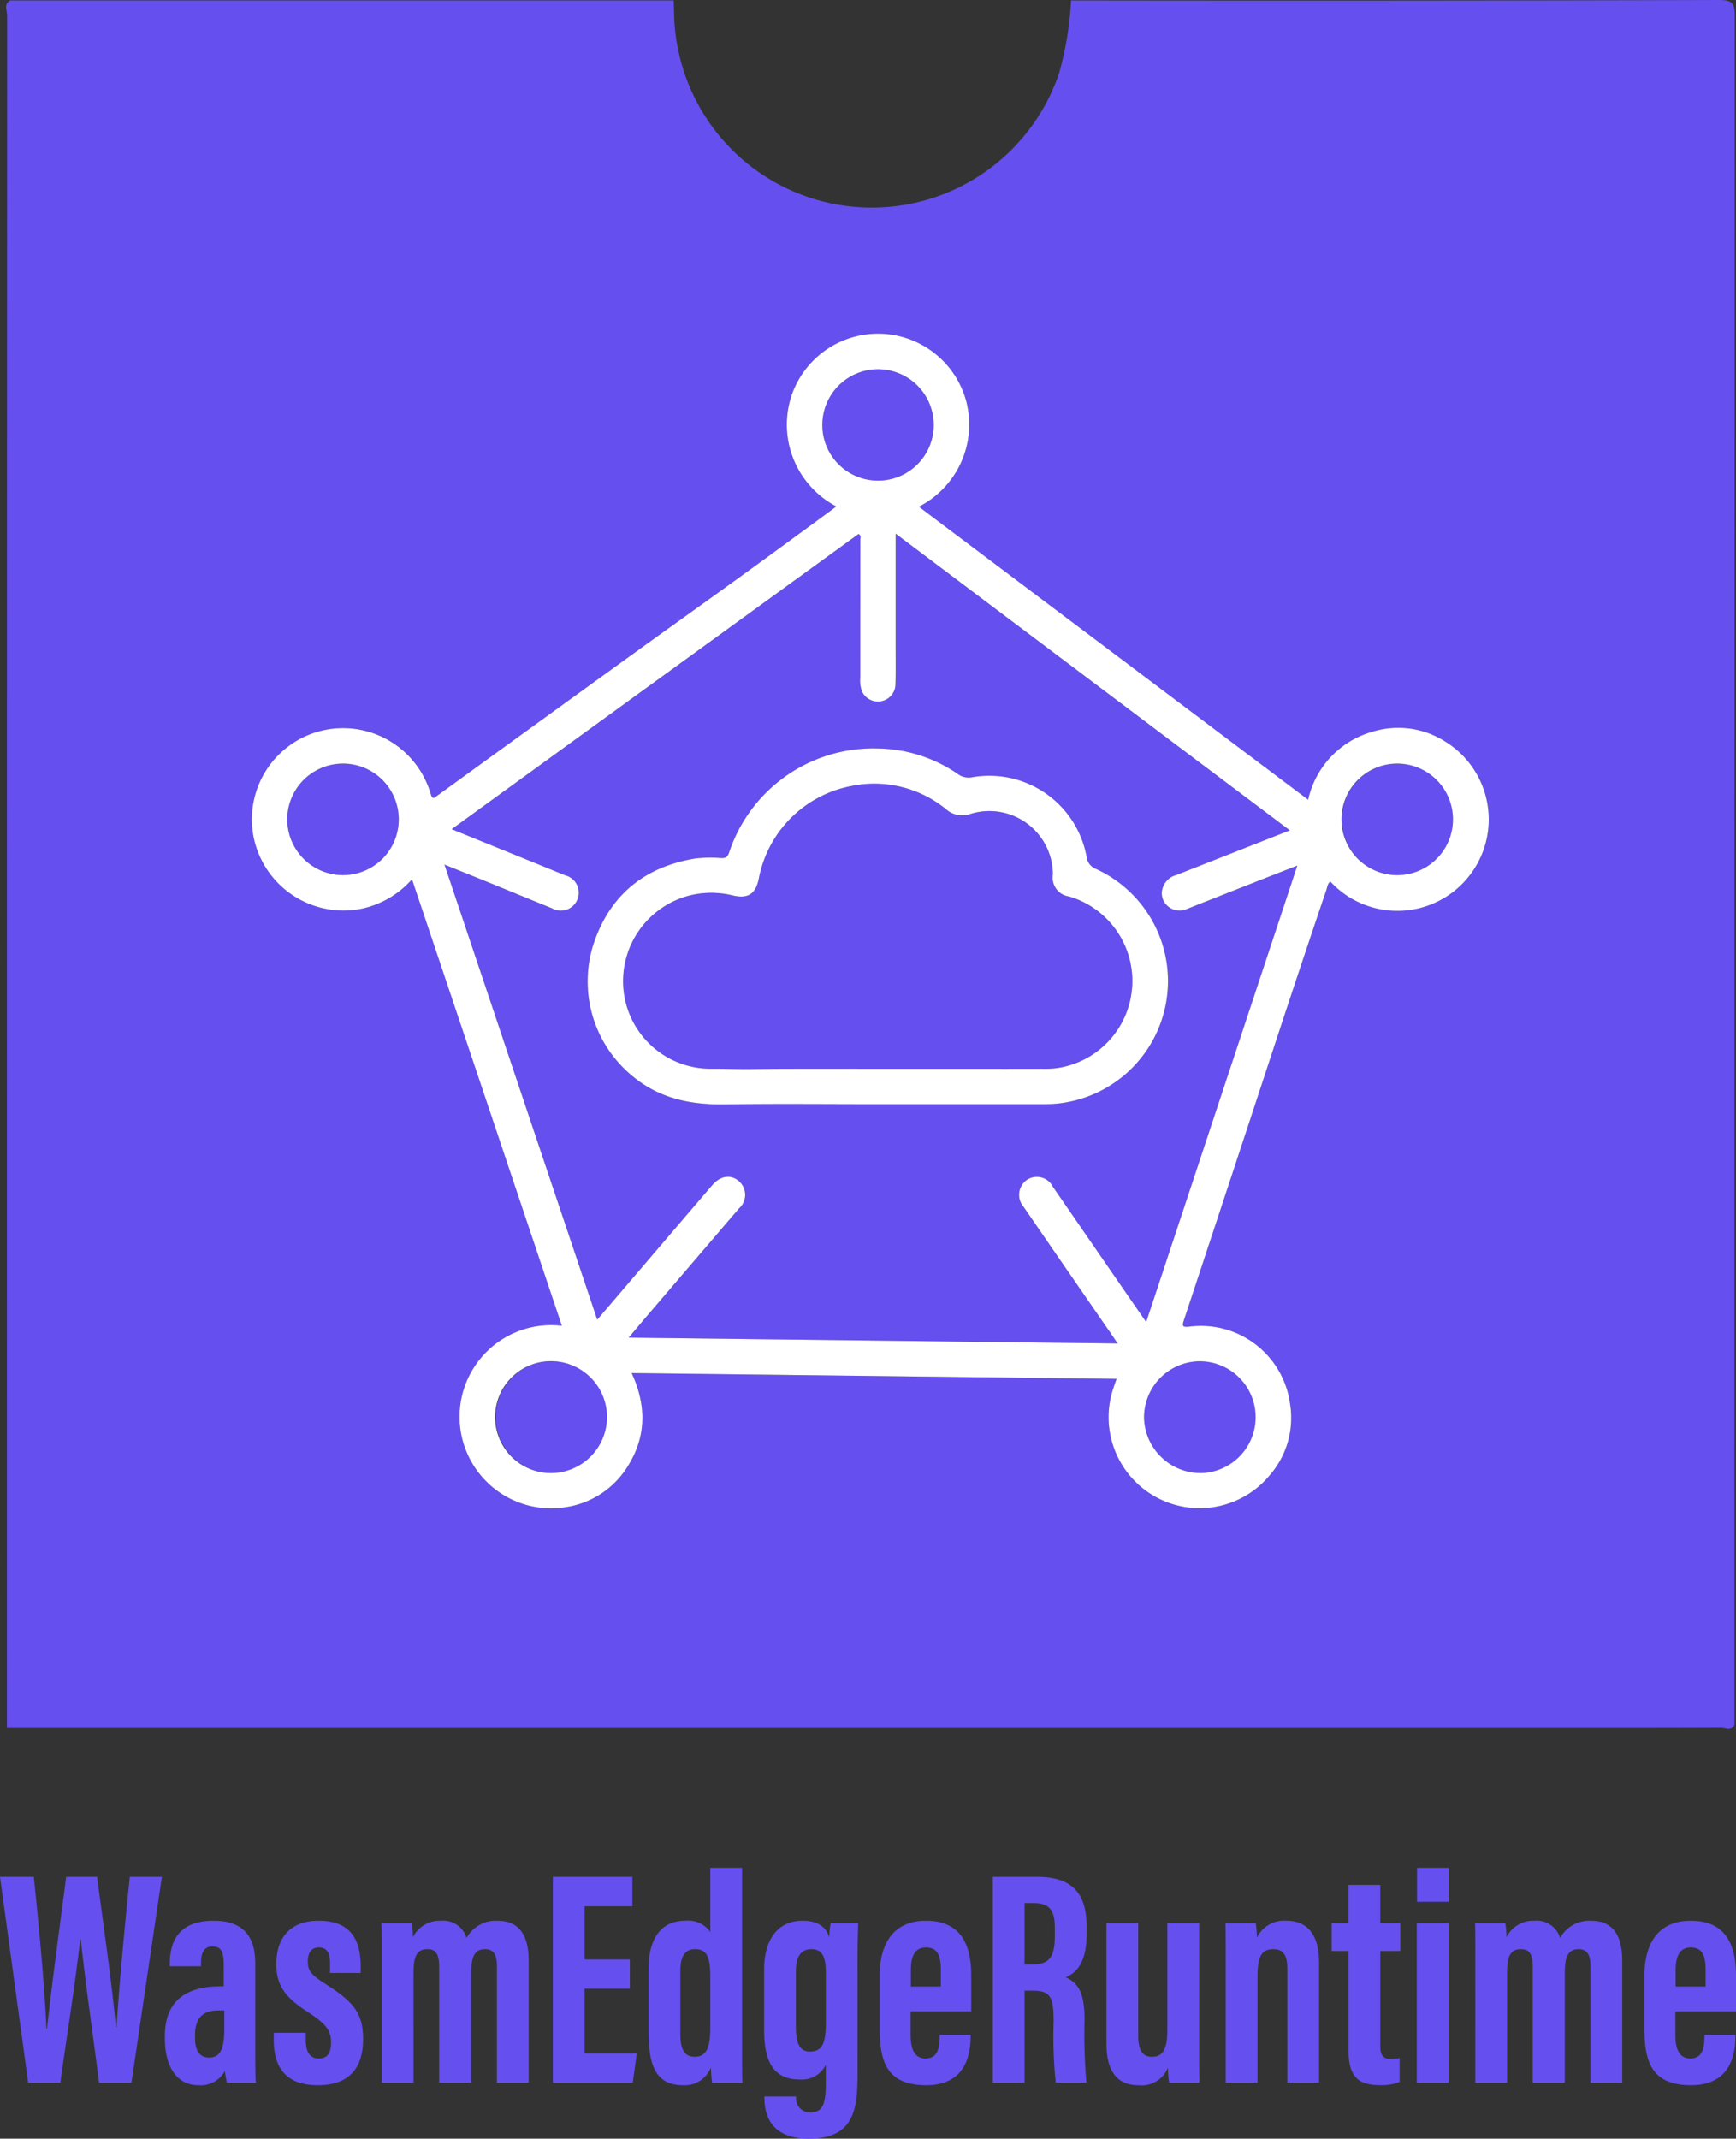 <svg xmlns="http://www.w3.org/2000/svg" role="img" viewBox="9.6 11.71 191.334 235.687"><rect x="9.6" y="11.71" width="191.334" height="235.687" fill="#333333" stroke="none"/><defs><style>.cls-1{fill:#654fef}.cls-2{fill:#fff}</style></defs><path d="M106.391 64.68a6.17 6.17 0 0 0 6.117-6.292 6.138 6.138 0 0 0-12.274.118A6.184 6.184 0 0 0 106.391 64.68zM70.282 161.713a6.168 6.168 0 0 0 .078 12.335 6.168 6.168 0 1 0-.078-12.335zM135.693 168.033a6.248 6.248 0 0 0 6.338 6.013 6.161 6.161 0 1 0-6.338-6.013zM127.421 110.503a2.087 2.087 0 0 1-1.777-2.414 7.003 7.003 0 0 0-9.078-6.683 2.678 2.678 0 0 1-2.726-.544A12.508 12.508 0 0 0 103.427 98.334a12.824 12.824 0 0 0-10.194 10.201c-.334 1.696-1.192 2.242-2.844 1.861a9.89 9.89 0 0 0-4.725-.016 9.753 9.753 0 0 0-7.353 10.308 9.649 9.649 0 0 0 9.774 8.801c1.445.002 2.889.043 4.335.03 5.422-.048 10.844-.019 16.266-.021q3.919 0 7.837 0c2.64-0 5.281.005 7.922-.005a10.525 10.525 0 0 0 1.783-.095 9.702 9.702 0 0 0 1.193-18.894z" class="cls-1"/><path d="M140.424,111.882a1.958,1.958,0,0,1-2.146-.337,1.84,1.84,0,0,1-.571-1.858,2.143,2.143,0,0,1,1.544-1.548q3.675-1.447,7.351-2.891c1.678-.66,3.355-1.32,5.156-2.029-14.514-10.923-28.918-21.764-43.444-32.697,0,4.377.001,8.519-0,12.66-0,1.334.022,2.669-.02,4.002a1.935,1.935,0,0,1-3.71.674,3.654,3.654,0,0,1-.173-1.51c-.005-5.054.007-10.107.005-15.161-0-.198.147-.456-.199-.624Q81.883,86.766,59.382,103.09c4.264,1.732,8.385,3.399,12.501,5.081a1.976,1.976,0,1,1-1.448,3.636c-2.39-.967-4.773-1.951-7.16-2.923-1.507-.614-3.019-1.218-4.686-1.89,5.637,16.79,11.215,33.407,16.833,50.142.385-.447.679-.786.971-1.128q5.836-6.827,11.674-13.654c.93-1.087,2.054-1.257,2.975-.478a2.005,2.005,0,0,1,.012,3.007q-4.928,5.756-9.856,11.511c-.742.867-1.474,1.742-2.307,2.728,18.041.215,35.897.427,53.891.641-.343-.505-.578-.856-.818-1.204q-4.781-6.934-9.56-13.869a2.008,2.008,0,0,1,.339-2.929,1.983,1.983,0,0,1,2.913.75q3.689,5.364,7.388,10.721c.927,1.344,1.856,2.686,2.882,4.171,5.574-16.831,11.09-33.487,16.657-50.3-1.634.638-3.103,1.208-4.569,1.785Q144.217,110.381,140.424,111.882Zm-2.222,9.814a13.643,13.643,0,0,1-11.279,11.532,11.862,11.862,0,0,1-1.946.164c-3.066.007-6.131.002-9.197.002q-4.556-0-9.112-0v.003c-5.733,0-11.467-.061-17.199.022-3.72.054-7.142-.637-10.086-3.059a13.492,13.492,0,0,1-4.46-14.324c1.736-5.554,5.592-8.789,11.332-9.72a14.604,14.604,0,0,1,2.804-.044c.486.016.715-.067.895-.594a16.737,16.737,0,0,1,16.453-11.482,15.9,15.9,0,0,1,8.709,2.779,2.025,2.025,0,0,0,1.649.39,10.903,10.903,0,0,1,12.591,8.725,1.645,1.645,0,0,0,1.077,1.398A13.605,13.605,0,0,1,138.202,121.696Z" class="cls-1"/><path d="M199.044,11.71q-35.697.104-71.395.048a36.789,36.789,0,0,1-1.315,7.997A21.793,21.793,0,0,1,83.894,13.238c-.012-.493-.027-.987-.04-1.48H10.738c-.776.412-.348,1.127-.348,1.67q-.037,94.359-.023,188.719H177.197c7.361,0,14.722.01,22.083-.023.482-.002,1.151.419,1.485-.348q0-94.108.035-188.215C200.801,12.143,200.636,11.706,199.044,11.71Zm-27.348,96.321a10.122,10.122,0,0,1-15.469.831c-.297.214-.319.573-.42.871q-2.568,7.64-5.109,15.289-5.311,16.082-10.607,32.169c-.218.66-.163.794.58.721a9.905,9.905,0,0,1,11.111,8.463,9.615,9.615,0,0,1-2.231,7.909,10.033,10.033,0,0,1-17.256-9.545c.103-.32.22-.635.373-1.072-17.834-.213-35.588-.425-53.444-.638,1.64,3.564,1.64,7.024-.469,10.33a9.707,9.707,0,0,1-6.687,4.43,10.097,10.097,0,1,1-.54-19.978c-5.498-16.379-10.984-32.722-16.514-49.195a10.345,10.345,0,0,1-5.351,3.197A10.055,10.055,0,1,1,45.659,92.11a9.986,9.986,0,0,1,11.406,7.069c.215.712.401.453.759.193q10.781-7.817,21.571-15.623c4-2.891,8.021-5.752,12.019-8.646,3.397-2.46,6.774-4.948,10.158-7.425a1.067,1.067,0,0,0,.157-.182,10.177,10.177,0,0,1-4.911-12.138,10.071,10.071,0,0,1,19.253.486,10.165,10.165,0,0,1-5.199,11.706c14.309,10.769,28.566,21.5,42.904,32.291a10.038,10.038,0,0,1,7.158-7.517,9.604,9.604,0,0,1,7.935,1.096A10.047,10.047,0,0,1,171.695,108.031Z" class="cls-1"/><path d="M47.415 95.862a6.144 6.144 0 1 0 6.139 6.149A6.142 6.142 0 0 0 47.415 95.862zM163.681 95.864a6.145 6.145 0 1 0 6.09 6.2A6.099 6.099 0 0 0 163.681 95.864z" class="cls-1"/><path d="M168.87,93.421a9.604,9.604,0,0,0-7.935-1.096,10.038,10.038,0,0,0-7.158,7.517c-14.339-10.792-28.596-21.522-42.904-32.291a10.165,10.165,0,0,0,5.199-11.706,10.071,10.071,0,0,0-19.253-.486,10.177,10.177,0,0,0,4.911,12.138,1.067,1.067,0,0,1-.157.182c-3.384,2.478-6.761,4.966-10.158,7.425-3.997,2.894-8.019,5.755-12.019,8.646Q68.602,91.55,57.824,99.372c-.359.26-.545.52-.759-.193a10.054,10.054,0,0,0-19.494,4.864,10.103,10.103,0,0,0,12.089,7.769,10.345,10.345,0,0,0,5.351-3.197c5.53,16.473,11.016,32.815,16.514,49.195a10.097,10.097,0,1,0,.54,19.978,9.707,9.707,0,0,0,6.687-4.43c2.11-3.306,2.109-6.766.469-10.33,17.857.213,35.611.425,53.444.638-.153.438-.27.753-.373,1.072a10.033,10.033,0,0,0,17.256,9.545,9.615,9.615,0,0,0,2.231-7.909,9.905,9.905,0,0,0-11.111-8.463c-.742.073-.798-.061-.58-.721q5.32-16.079,10.607-32.169,2.527-7.654,5.109-15.289c.1-.298.123-.657.42-.871a10.074,10.074,0,1,0,12.644-15.442ZM47.398,108.151A6.144,6.144,0,0,1,47.415,95.862,6.144,6.144,0,1,1,47.398,108.151Zm52.836-49.645a6.138,6.138,0,0,1,12.274-.118,6.138,6.138,0,1,1-12.274.118ZM70.36,174.048a6.168,6.168,0,1,1,6.144-6.208A6.191,6.191,0,0,1,70.36,174.048Zm71.264-12.318a6.161,6.161,0,0,1,.408,12.316,6.248,6.248,0,0,1-6.338-6.013A6.182,6.182,0,0,1,141.624,161.73Zm-5.698-4.328c-1.026-1.485-1.956-2.827-2.882-4.171q-3.696-5.359-7.388-10.721a1.983,1.983,0,0,0-2.913-.75,2.008,2.008,0,0,0-.339,2.929q4.771,6.941,9.56,13.869c.24.348.475.699.818,1.204-17.993-.214-35.849-.427-53.891-.641.833-.986,1.565-1.861,2.307-2.728q4.926-5.757,9.856-11.511a2.005,2.005,0,0,0-.012-3.007c-.92-.779-2.044-.609-2.975.478q-5.842,6.823-11.674,13.654c-.292.341-.586.68-.971,1.128-5.618-16.735-11.197-33.351-16.833-50.142,1.667.672,3.178,1.276,4.686,1.89,2.388.972,4.771,1.957,7.16,2.923a1.976,1.976,0,1,0,1.448-3.636c-4.116-1.682-8.238-3.349-12.501-5.081q22.555-16.363,44.836-32.527c.345.168.198.426.199.624.002,5.054-.009,10.107-.005,15.161a3.654,3.654,0,0,0,.173,1.51,1.935,1.935,0,0,0,3.71-.674c.042-1.333.02-2.668.02-4.002.001-4.142 0-8.283 0-12.66,14.526,10.933,28.93,21.774,43.444,32.697-1.801.709-3.479,1.369-5.156,2.029q-3.675,1.446-7.351,2.891a2.143,2.143,0,0,0-1.544,1.548,1.84,1.84,0,0,0,.571,1.858,1.958,1.958,0,0,0,2.146.337q3.793-1.502,7.59-2.994c1.466-.577,2.935-1.147,4.569-1.785C147.015,123.915,141.499,140.572,135.926,157.403Zm27.805-49.251a6.145,6.145,0,1,1-.05-12.288,6.145,6.145,0,0,1,.05,12.288Z" class="cls-2"/><path d="M130.433,107.486a1.645,1.645,0,0,1-1.077-1.398,10.903,10.903,0,0,0-12.591-8.725,2.025,2.025,0,0,1-1.649-.39,15.9,15.9,0,0,0-8.709-2.779A16.737,16.737,0,0,0,89.953,105.677c-.181.527-.41.61-.895.594a14.604,14.604,0,0,0-2.804.044c-5.74.931-9.596,4.166-11.332,9.72a13.492,13.492,0,0,0,4.46,14.324c2.944,2.422,6.366,3.114,10.086,3.059,5.732-.083,11.466-.022,17.199-.022v-.003q4.556,0,9.112 0c3.066 0,6.131.005,9.197-.002a11.862,11.862,0,0,0,1.946-.164,13.581,13.581,0,0,0,3.51-25.742Zm-4.205,21.911a10.525,10.525,0,0,1-1.783.095c-2.641.01-5.281.005-7.922.005q-3.919 0-7.837,0c-5.422.001-10.844-.027-16.266.021-1.446.013-2.89-.028-4.335-.03a9.649,9.649,0,0,1-9.774-8.801,9.753,9.753,0,0,1,7.353-10.308,9.89,9.89,0,0,1,4.725.016c1.652.381,2.51-.164,2.844-1.861A12.824,12.824,0,0,1,103.427,98.334,12.508,12.508,0,0,1,113.84,100.862a2.678,2.678,0,0,0,2.726.544,7.003,7.003,0,0,1,9.078,6.683,2.087,2.087,0,0,0,1.777,2.414,9.702,9.702,0,0,1-1.193,18.894Z" class="cls-2"/><path d="M12.707 241.232L9.6 218.542h3.721c.524 4.896 1.224 12.424 1.397 16.709h.063c.521-4.804 1.469-11.738 2.112-16.709h3.404c.674 5.139 1.617 11.546 2.078 16.551h.072c.268-4.431.932-11.41 1.456-16.551H27.442L24.088 241.232H20.519c-.64-5.088-1.529-11.14-2.015-15.809H18.441c-.527 4.768-1.517 10.918-2.194 15.809zM37.733 237.632c0 1.107.004 2.931.067 3.6H34.604c-.071-.33-.195-1.039-.226-1.289a3.015 3.015 0 0 1-2.9 1.561c-2.643 0-3.709-2.448-3.709-5.102v-.306c0-4.332 2.918-5.483 6.087-5.483h.403v-2.244c0-1.378-.164-2.152-1.23-2.152-1.037 0-1.277.809-1.277 1.9v.287H28.312v-.227c0-2.545.977-4.798 4.84-4.798 3.394 0 4.581 1.872 4.581 4.712zm-3.41-4.37h-.582c-1.597 0-2.648.605-2.648 2.796v.275c0 1.24.45 2.123 1.542 2.123 1.171 0 1.688-.809 1.688-3.18zM43.303 235.729v.803c0 1.084.306 2.023 1.426 2.023.95 0 1.356-.579 1.356-1.75 0-1.136-.32-1.921-2.449-3.293-2.418-1.554-3.582-2.829-3.582-5.344 0-2.973 1.597-4.789 4.656-4.789 3.324 0 4.645 1.832 4.645 5.055v.703H45.975v-1.084c0-1.224-.411-1.726-1.242-1.726-.863 0-1.205.627-1.205 1.556 0 .984.33 1.433 1.929 2.454 3.077 1.957 4.162 3.202 4.162 6.081 0 3.365-1.688 5.085-4.992 5.085-3.951 0-4.856-2.482-4.856-4.993v-.781zM51.677 228.747c0-3.499 0-4.304-.034-5.097H54.985a10.778 10.778 0 0 1 .128 1.549 3.274 3.274 0 0 1 3.089-1.82 2.682 2.682 0 0 1 2.816 1.896 3.685 3.685 0 0 1 3.378-1.896c1.908 0 3.471.962 3.471 4.397V241.232h-3.499V228.415c0-1.225-.323-1.9-1.308-1.9-1.231 0-1.523.954-1.523 2.688V241.232H58.007V228.5c0-1.602-.476-1.985-1.315-1.985-1.249 0-1.515.962-1.515 2.64V241.232h-3.5zM79.02 230.867h-4.987v7.146h5.748l-.443 3.218H70.533V218.542h8.763v3.248H74.033v5.858h4.987zM91.386 217.553V236.357c0 2.679 0 3.92.034 4.875H88.079c-.063-.443-.128-1.395-.128-1.673a3.106 3.106 0 0 1-3.101 1.944c-3.157 0-3.768-2.521-3.768-5.927v-6.884c0-3.057 1.167-5.313 4.035-5.313a2.988 2.988 0 0 1 2.77 1.239v-7.065zm-6.8 11.357v6.949c0 1.623.384 2.508 1.592 2.508 1.431 0 1.709-1.281 1.709-3.289v-5.41c0-1.902-.174-3.153-1.667-3.153C85.005 226.515 84.587 227.438 84.587 228.91zM104.118 240.251c0 3.898-.378 7.146-5.384 7.146-4.185 0-4.89-2.627-4.89-4.576v-.072h3.503v.076A1.532 1.532 0 0 0 98.921 244.508c1.452 0 1.697-1.114 1.697-3.331V239.258a2.943 2.943 0 0 1-2.896 1.615c-3.204 0-3.905-2.491-3.905-5.51v-6.641c0-2.391.899-5.344 4.274-5.344 1.848 0 2.607.861 2.901 1.821a9.111 9.111 0 0 1 .161-1.55h3.03c-.033 1.084-.067 2.539-.067 4.393zm-6.796-11.315v6.172c0 1.786.418 2.688 1.554 2.688 1.493 0 1.747-1.175 1.747-3.329v-5.15c0-1.497-.152-2.802-1.565-2.802C97.937 226.515 97.322 227.233 97.322 228.936zM109.963 233.372v2.582c0 1.358.313 2.601 1.642 2.601 1.395 0 1.566-1.248 1.566-2.512v-.085h3.41v.08c0 1.846-.395 5.465-4.895 5.465-4.478 0-5.134-2.773-5.134-6.327v-5.762c0-2.404.758-6.035 5.116-6.035 3.754 0 4.976 2.531 4.976 6.01v3.983zm3.332-2.74v-1.8c0-1.626-.375-2.505-1.63-2.505-1.128 0-1.673.8-1.673 2.51V230.632zM122.524 231.086V241.232h-3.499V218.542h4.847c3.452 0 5.491 1.383 5.491 5.468v.863c0 3.487-1.432 4.374-2.31 4.733 1.322.621 2.08 1.575 2.08 4.654a62.926 62.926 0 0 0 .207 6.971h-3.379a48.789 48.789 0 0 1-.238-6.745c0-2.767-.355-3.4-2.387-3.4zm0-2.89h.803c1.852 0 2.532-.698 2.532-3.165v-.778c0-1.754-.362-2.821-2.346-2.821H122.524zM141.759 236.097c0 2.586 0 4.212.034 5.135h-3.342a12.888 12.888 0 0 1-.127-1.667 3.108 3.108 0 0 1-3.28 1.938c-1.638 0-3.496-.784-3.496-4.574V223.651h3.499v12.37c0 1.616.467 2.351 1.517 2.351 1.141 0 1.696-.718 1.696-3.006V223.651h3.499zM144.695 229.074c0-3.572 0-4.626-.034-5.424h3.342a11.825 11.825 0 0 1 .128 1.599 3.313 3.313 0 0 1 3.24-1.87c2.139 0 3.611 1.298 3.611 4.619v13.233h-3.499V228.659c0-1.587-.547-2.145-1.512-2.145-1.246 0-1.776.662-1.776 3.05v11.667h-3.5zM156.367 223.651H158.234v-4.22h3.495v4.22h2.205v3.068h-2.205v10.396c0 .831.114 1.496 1.175 1.496a3.769 3.769 0 0 0 .954-.103v2.638a5.373 5.373 0 0 1-2.135.35c-2.197 0-3.489-.709-3.489-3.754V226.719h-1.867zM165.751 223.651h3.5v17.581h-3.5zm.03-6.098h3.499v3.739h-3.499zM172.203 228.747c0-3.499 0-4.304-.034-5.097h3.342a10.778 10.778 0 0 1 .128 1.549 3.274 3.274 0 0 1 3.089-1.82 2.682 2.682 0 0 1 2.816 1.896 3.685 3.685 0 0 1 3.378-1.896c1.908 0 3.471.962 3.471 4.397V241.232h-3.499V228.415c0-1.225-.323-1.9-1.308-1.9-1.231 0-1.523.954-1.523 2.688V241.232h-3.529V228.5c0-1.602-.476-1.985-1.315-1.985-1.249 0-1.515.962-1.515 2.64V241.232h-3.5zM194.253 233.372v2.582c0 1.358.313 2.601 1.642 2.601 1.395 0 1.566-1.248 1.566-2.512v-.085h3.41v.08c0 1.846-.395 5.465-4.895 5.465-4.478 0-5.134-2.773-5.134-6.327v-5.762c0-2.404.758-6.035 5.116-6.035 3.754 0 4.976 2.531 4.976 6.01v3.983zm3.332-2.74v-1.8c0-1.626-.375-2.505-1.63-2.505-1.128 0-1.673.8-1.673 2.51V230.632z" class="cls-1"/></svg>